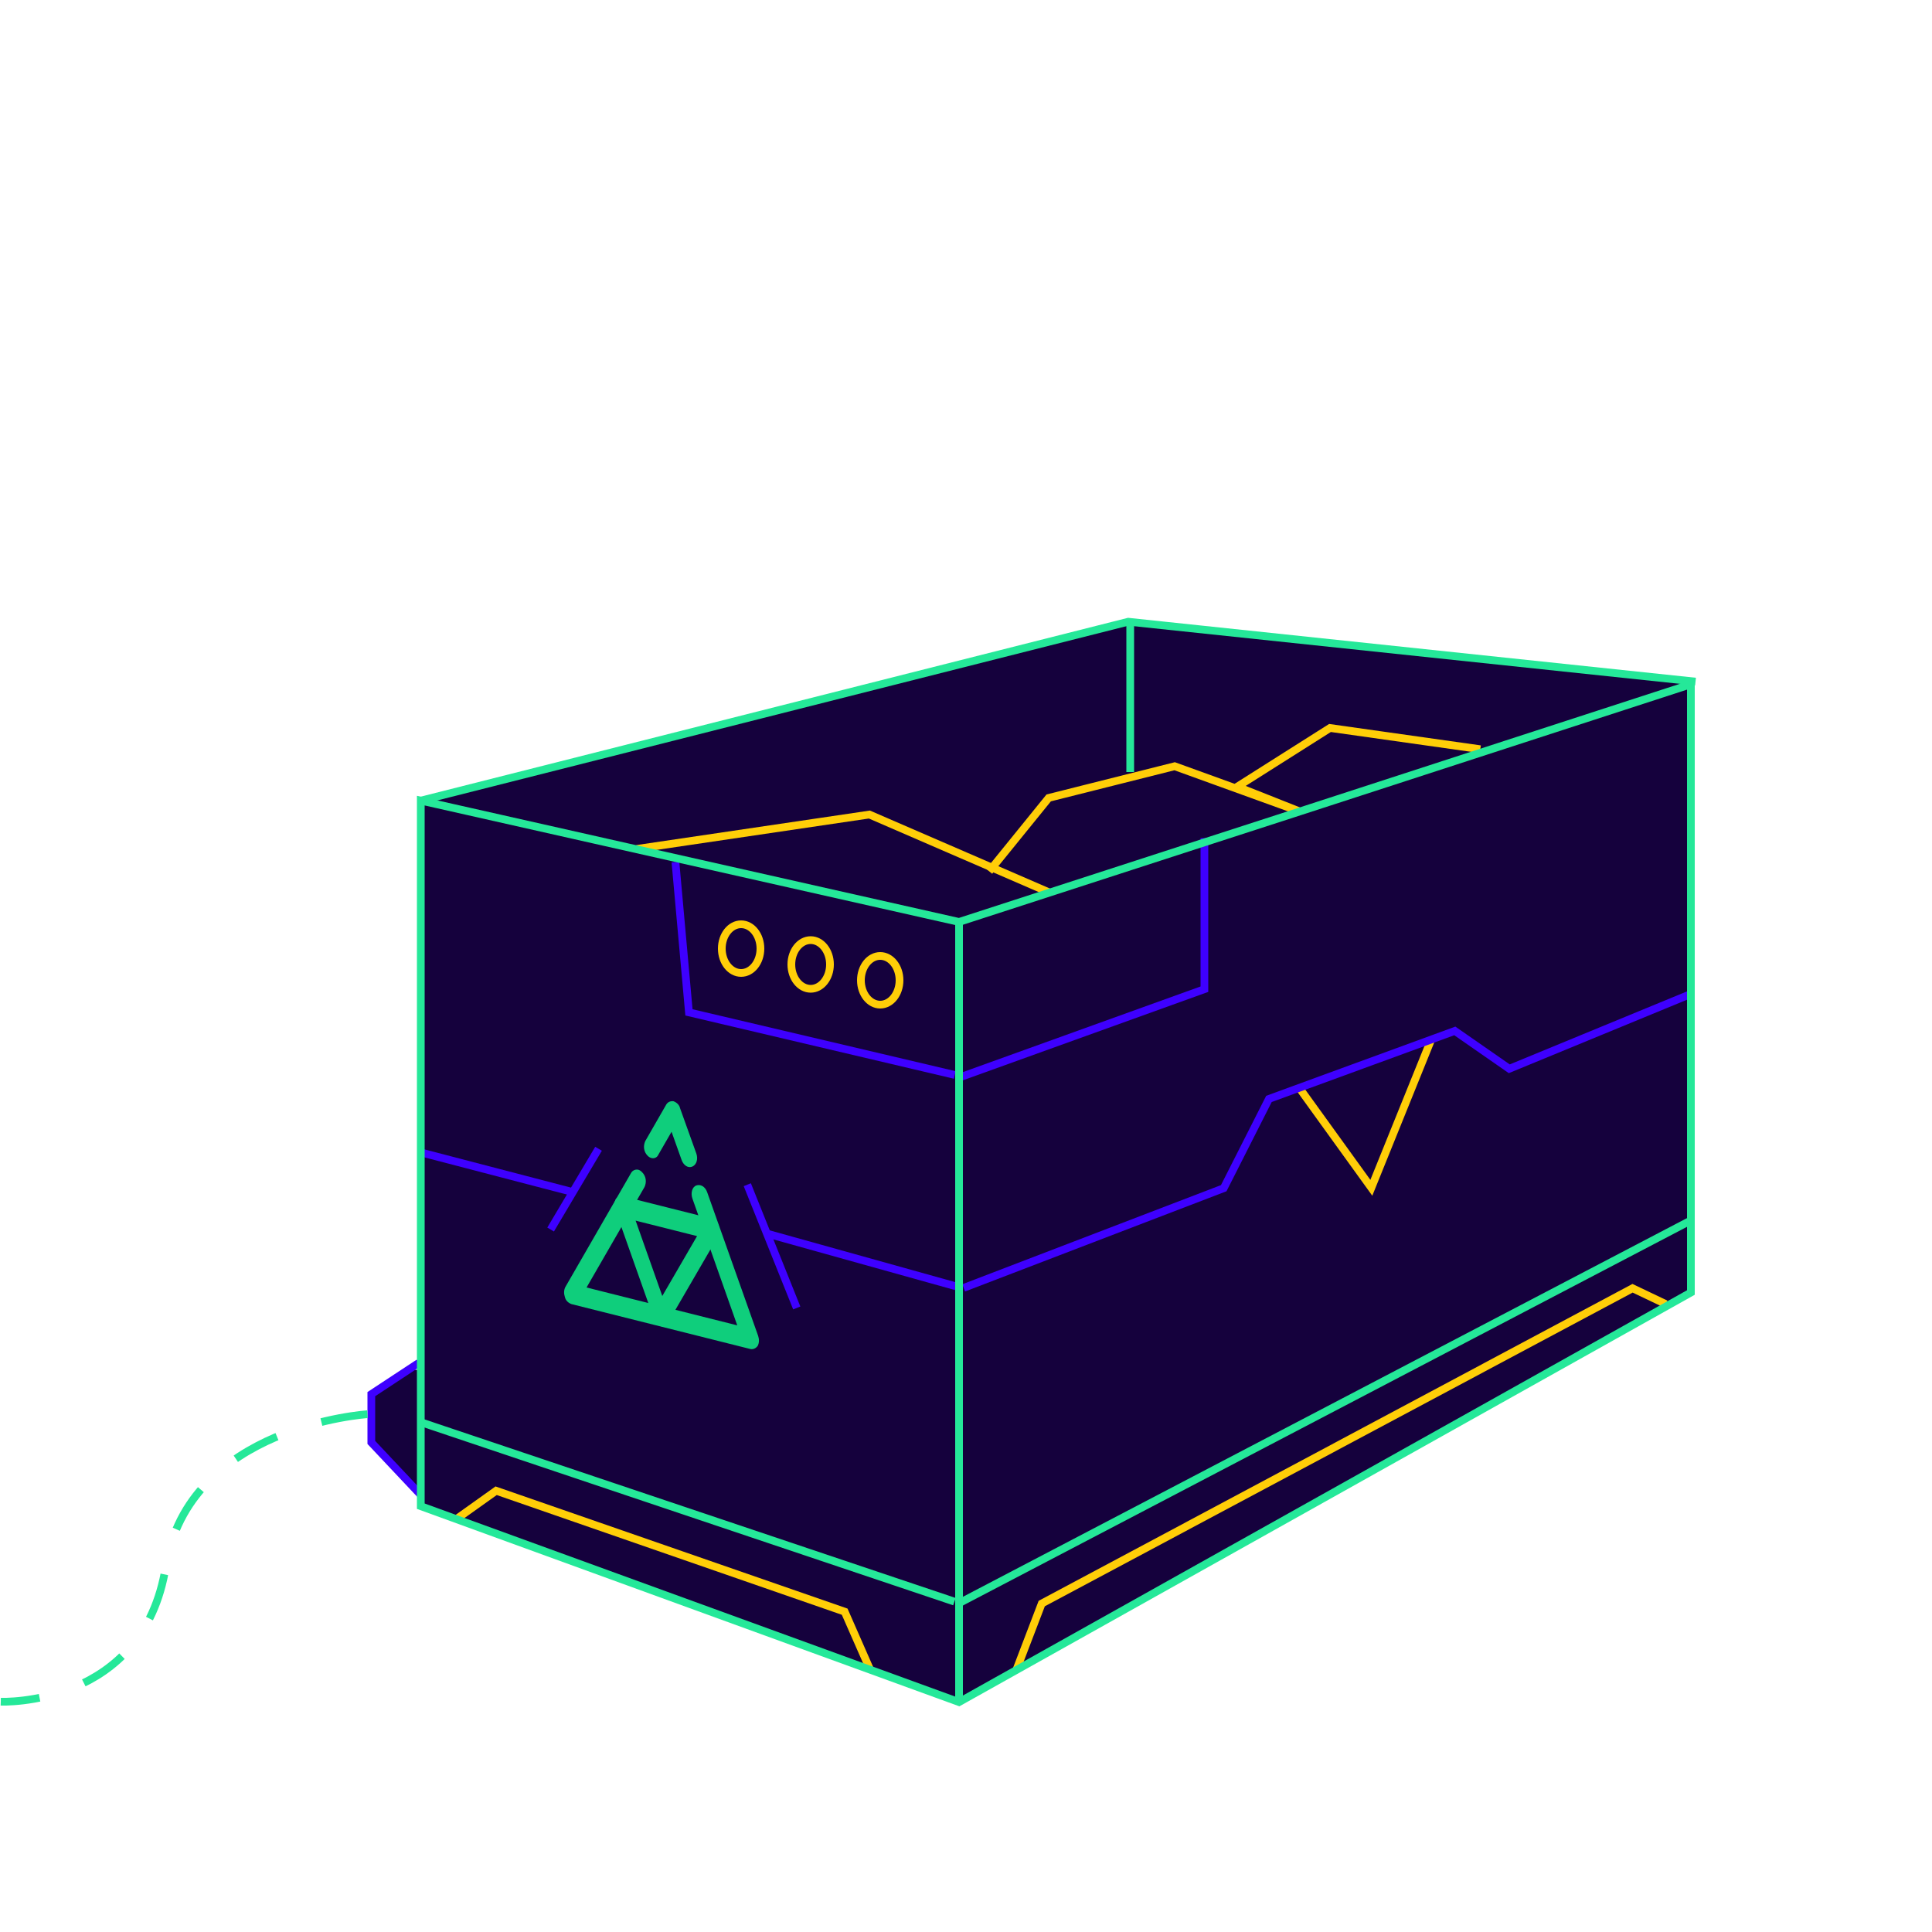 <svg xmlns="http://www.w3.org/2000/svg" style="white-space:preserve-spaces" viewBox="0 0 500 500"><style>@keyframes a0_o{0%,20%{opacity:1}10%{opacity:0}}@keyframes a1_o{0%,20%,40%{opacity:1}30%{opacity:0}}@keyframes a2_o{0%,40%,60%{opacity:1}50%{opacity:0}}@keyframes a3_do{0%{stroke-dashoffset:0}}@keyframes a4_o{0%,80%{opacity:0}90%{opacity:1}}@keyframes a5_o{0%,25%,45%{opacity:0}35%{opacity:1}}@keyframes a6_o{0%,45%,65%{opacity:0}55%{opacity:1}}@keyframes a7_o{0%,25%,5%{opacity:0}15%{opacity:1}}@keyframes a8_o{0%,65%,85%{opacity:0}75%{opacity:1}}@keyframes a9_o{0%,25%,45%{opacity:0}35%{opacity:1}}@keyframes a10_o{0%,10%,30%{opacity:0}20%{opacity:1}}@keyframes a11_o{0%,20%{opacity:0}10%{opacity:1}}@keyframes a12_o{0%,70%,90%{opacity:0}80%{opacity:1}}</style><g id="Ebene_1"><path fill="#15013D" d="M336.4,210L336.4,210L311.8,218L248.3,238.6L109,207.2L109,354.7C107.7,354.3,106.3,354.5,105.1,355.1L98.2,359.2C95.9,360.6,95.1,363.4,96.3,365.8C96.3,365.9,96.3,366,96.3,366.1C95.8,368.4,96.1,370.7,96.9,372.9C98,375.9,100.2,378.4,102.4,380.7C103.1,381.5,104.1,382,105.2,382.1L105.4,382.5C106,384.1,107.3,385.4,109,385.7L109,389.8L248.3,440.5L437.7,334.5L437.7,177.1L336.4,210Z" class="st0"/><path fill="#15013D" d="M110.7,207.1L291.8,160.4L438.1,175.9L236.2,265.5L110.7,207.1" class="st0"/><path fill="none" stroke="#25E899" stroke-miterlimit="10" stroke-width="2" d="M108.9,207.2L292,160.9L438.8,176.4" class="st1"/><path fill="none" stroke="#25E899" stroke-miterlimit="10" stroke-width="2" d="M248.2,414.9L437.5,315.9" class="st1"/><path fill="none" stroke="#25E899" stroke-miterlimit="10" stroke-width="2" d="M247,414.5L109.3,368.2" class="st1"/><ellipse style="animation:2s linear infinite both a0_o" fill="none" stroke="#FFCE08" stroke-miterlimit="10" stroke-width="2" class="st2" opacity="1" rx="5" ry="6.3" transform="translate(0,0) translate(191.8,245.5)"/><ellipse style="animation:2s linear infinite both a1_o" fill="none" stroke="#FFCE08" stroke-miterlimit="10" stroke-width="2" class="st2" opacity="1" rx="5" ry="6.3" transform="translate(0,0) translate(209.8,249.6)"/><ellipse style="animation:2s linear infinite both a2_o" fill="none" stroke="#FFCE08" stroke-miterlimit="10" stroke-width="2" class="st2" opacity="1" rx="5" ry="6.3" transform="translate(0,0) translate(227.8,253.7)"/><path fill="none" stroke="#25E899" stroke-miterlimit="10" stroke-width="2" d="M292.5,160.5L292.5,199.8" class="st1"/><path fill="#0FCE7C" d="M186,317.2C185.8,316.4,185.1,315.7,184.3,315.4L180.7,314.5L164.8,310.5L161.2,309.6C160.5,309.4,159.7,309.8,159.3,310.4L159.3,310.5C158.9,311.3,158.8,312.3,159.2,313.1L160.8,317.5L167.7,337L169.3,341.4C169.5,342.2,170.2,342.9,171,343.2C171.8,343.4,172.5,343,172.9,342.3L174.9,338.8L183.9,323.3L185.9,319.8C186.3,319.1,186.3,318.1,186,317.2ZM171.4,335.4L164.5,315.9L180.4,319.9L171.4,335.4Z" class="st3"/><path fill="#0FCE7C" d="M194.1,349.1L147.9,337.5C147.1,337.2,146.4,336.6,146.2,335.7C145.9,334.8,145.9,333.9,146.3,333.1L163.3,303.6C163.7,302.8,164.8,302.4,165.6,302.9C165.8,303,166,303.2,166.2,303.4C167.2,304.4,167.4,305.9,166.8,307.2L151.8,333.2L190.8,343L179.2,310.2C178.7,308.8,179.1,307.2,180.2,306.8C181.3,306.4,182.5,307.1,183,308.5L196.2,345.7C196.5,346.6,196.5,347.5,196.1,348.3C195.6,349,194.8,349.3,194.1,349.1Z" class="st3"/><path fill="#0FCE7C" d="M168.6,299.7C168.2,299.6,167.9,299.4,167.6,299.1C166.6,298.1,166.4,296.6,167,295.3L172.4,285.9C172.8,285.2,173.5,284.9,174.3,285C175.1,285.3,175.8,285.9,176,286.8L180.2,298.5C180.7,299.9,180.3,301.4,179.2,301.9C178.1,302.4,176.9,301.6,176.4,300.2L173.8,292.9L170.4,298.8C170.1,299.5,169.4,299.9,168.6,299.7Z" class="st3"/><path fill="none" stroke="#3E00FF" stroke-miterlimit="10" stroke-width="2" d="M193.4,306.6L206.2,338.5" class="st4"/><path fill="none" stroke="#3E00FF" stroke-miterlimit="10" stroke-width="2" d="M198.3,319.2L247.4,332.9" class="st4"/><path fill="none" stroke="#3E00FF" stroke-miterlimit="10" stroke-width="2" d="M154.9,297.3L142.5,318.2" class="st4"/><path fill="none" stroke="#3E00FF" stroke-miterlimit="10" stroke-width="2" d="M148.2,308.5L109.1,298.3" class="st4"/><path fill="none" stroke="#FFCE08" stroke-miterlimit="10" stroke-width="2" d="M118.3,393L128.4,385.8L218.6,417.1L225.1,431.9" class="st2"/><path fill="none" stroke="#FFCE08" stroke-miterlimit="10" stroke-width="2" d="M336,281.2L354.9,307.4L370.5,268.8" class="st2"/><path fill="none" stroke="#3E00FF" stroke-miterlimit="10" stroke-width="2" d="M174.8,223.1L178.3,262L247.1,278.2" class="st4"/><path fill="none" stroke="#FFCE08" stroke-miterlimit="10" stroke-width="2" d="M164.8,219.7L225,210.8L271.4,230.9" class="st2"/><path fill="none" stroke="#FFCE08" stroke-miterlimit="10" stroke-width="2" d="M256,225.5L271.4,206.5L304,198.3L336.6,210.1L320.2,203.6L344.2,188.4L383.1,193.9" class="st2"/><path fill="none" stroke="#3E00FF" stroke-miterlimit="10" stroke-width="2" d="M108.4,352.7L96.1,360.8L96.1,373.3L109,387" class="st4"/><path style="animation:2s linear infinite both a3_do" fill="none" stroke="#25E899" stroke-dasharray="12.11" stroke-dashoffset="0" stroke-miterlimit="10" stroke-width="2" d="M95.1,366C95.1,366,48.7,368.9,42.9,405.4C37.1,441.9,0.2,440.4,0.2,440.4" class="st1"/><path fill="none" stroke="#FFCE08" stroke-miterlimit="10" stroke-width="2" d="M263.1,432L269.6,415L422.5,333.4L431.1,337.5" class="st2"/><path fill="none" stroke="#3E00FF" stroke-miterlimit="10" stroke-width="2" d="M248.7,278.7L311.7,256L311.7,216.9" class="st4"/><path fill="none" stroke="#3E00FF" stroke-miterlimit="10" stroke-width="2" d="M249.4,333.3L316.7,307.5L328.4,284.4L376.5,266.8L390.6,276.6L437.2,257.4" class="st4"/><path fill="none" stroke="#25E899" stroke-miterlimit="10" stroke-width="2" d="M437.6,177.1L437.6,334.5L248.2,440.5L108.9,389.8L108.9,207.2L248.2,238.6L311.7,218L336.4,210L336.4,210Z" class="st1"/><path fill="none" stroke="#25E899" stroke-miterlimit="10" stroke-width="2" d="M248.2,238.6L248.2,440.5" class="st1"/></g><g id="particles"><g style="animation:2s linear infinite both a4_o" opacity="0"><path fill="#15013D" d="M77,164C71.2,165.8,74,174.9,79.8,173.1C85.6,171.3,82.9,162.2,77,164Z" class="st0"/><path fill="#15013D" d="M83.5,147.6C82.4,151.2,80,156.6,81.3,161.3L81.6,161.2C82.3,161,83,161.4,83.3,162.1C83.3,162.1,83.3,162.1,83.3,162.1L84.7,166.7C84.9,167.4,84.5,168.1,83.8,168.4C83.8,168.4,83.8,168.4,83.8,168.4L73.5,171.6C72.8,171.8,72.1,171.4,71.8,170.7L70.4,166.1C70.2,165.4,70.6,164.7,71.3,164.4L71.6,164.3C70,159.7,65.1,156.7,62.2,154.3C60.1,152.6,58.6,150.3,57.8,147.8C55.5,140.4,58.6,133.5,66.7,131.1C74.8,128.7,80.9,132.9,83.2,139.2C84.3,141.9,84.4,144.8,83.5,147.6Z" class="st0"/><path fill="none" stroke="#3E00FF" stroke-miterlimit="10" stroke-width="2" d="M71.8,164.6C71.8,164.5,71.7,164.4,71.7,164.3C70.1,159.7,65.2,156.7,62.3,154.3C60.2,152.6,58.7,150.3,57.9,147.8C55.6,140.4,58.7,133.5,66.8,131.1C74.9,128.7,81,132.9,83.3,139.2C84.3,141.9,84.4,144.9,83.6,147.7C82.5,151.3,80.1,156.7,81.4,161.4C81.4,161.5,81.5,161.6,81.5,161.7" class="st4"/><path fill="none" stroke="#8E2ABE" stroke-miterlimit="10" stroke-width="2" d="M82.1,169.5C82.7,171.3,81.7,173.2,79.9,173.7C78.1,174.2,76.2,173.3,75.7,171.5" class="st5"/><path fill="none" stroke="#8E2ABE" stroke-miterlimit="10" stroke-width="2" d="M71.4,164.4L81.7,161.2C82.4,161,83.1,161.4,83.4,162.1L84.8,166.7C85,167.4,84.6,168.1,83.9,168.4L73.6,171.6C72.9,171.8,72.2,171.4,71.9,170.7L70.5,166.1C70.3,165.4,70.7,164.6,71.4,164.4Z" class="st5"/><path fill="none" stroke="#FFCE08" stroke-miterlimit="10" stroke-width="2" d="M54.6,148.8L49.8,150.3" class="st2"/><path fill="none" stroke="#FFCE08" stroke-miterlimit="10" stroke-width="2" d="M91.5,137.4L86.7,138.9" class="st2"/><path fill="none" stroke="#FFCE08" stroke-miterlimit="10" stroke-width="2" d="M56.6,155.2L53.9,157.8" class="st2"/><path fill="none" stroke="#FFCE08" stroke-miterlimit="10" stroke-width="2" d="M87.4,129.9L84.7,132.5" class="st2"/><path fill="none" stroke="#FFCE08" stroke-miterlimit="10" stroke-width="2" d="M52.7,142.4L48.7,141.8" class="st2"/><path fill="none" stroke="#FFCE08" stroke-miterlimit="10" stroke-width="2" d="M92.6,145.9L88.7,145.3" class="st2"/><path fill="none" stroke="#FFCE08" stroke-miterlimit="10" stroke-width="2" d="M76.2,161.6L73.9,154.2" class="st2"/><rect width="4.6" height="4.6" fill="none" stroke="#FFCE08" stroke-miterlimit="10" stroke-width="2" class="st2" transform="translate(-94.497,144.733) rotate(-62.141) translate(70.6,148.5)"/></g><g style="animation:2s linear infinite both a5_o" opacity="0"><path fill="none" stroke="#F9006C" stroke-miterlimit="10" stroke-width="2" d="M95.7,61L95.7,75" class="st6"/><path fill="none" stroke="#F9006C" stroke-miterlimit="10" stroke-width="2" d="M102.7,68L88.7,68" class="st6"/></g><g style="animation:2s linear infinite both a6_o" opacity="0"><path fill="none" stroke="#F9006C" stroke-miterlimit="10" stroke-width="2" d="M160.7,143.6L160.7,157.6" class="st6"/><path fill="none" stroke="#F9006C" stroke-miterlimit="10" stroke-width="2" d="M167.7,150.6L153.7,150.6" class="st6"/></g><g style="animation:2s linear infinite both a7_o" opacity="0"><path fill="#15013D" d="M182.9,64.5L199.8,79.5L192.5,100.8L175.6,85.8Z" class="st0"/><path fill="none" stroke="#3E00FF" stroke-miterlimit="10" stroke-width="2" d="M199.8,79.5L192.5,100.8L175.6,85.8L182.9,64.5Z" class="st4"/><path fill="none" stroke="#3E00FF" stroke-miterlimit="10" stroke-width="2" d="M192.5,100.8L189.3,88.7L182.9,64.5M199.8,79.5L189.3,88.7L175.6,85.8" class="st4"/></g><g style="animation:2s linear infinite both a8_o" opacity="0"><path fill="#15013D" d="M269.8,95.8L276.9,117.2L259.9,131.9L252.8,110.5Z" class="st0"/><path fill="none" stroke="#3E00FF" stroke-miterlimit="10" stroke-width="2" d="M276.9,117.2L259.9,131.9L252.8,110.5L269.8,95.8Z" class="st4"/><path fill="none" stroke="#3E00FF" stroke-miterlimit="10" stroke-width="2" d="M259.9,131.9L263.2,119.9L269.8,95.8M276.9,117.2L263.2,119.9L252.8,110.6" class="st4"/></g><g style="animation:2s linear infinite both a9_o" opacity="0"><path fill="#15013D" d="M354.7,68.6L346.7,76.4L348.6,87.4L338.7,82.2L328.8,87.4L330.7,76.4L322.7,68.6L333.8,67L338.7,56.9L343.7,67Z" class="st0"/><path fill="none" stroke="#25E899" stroke-miterlimit="10" stroke-width="2" d="M346.7,76.4L348.6,87.4L338.7,82.2L328.8,87.4L330.7,76.4L322.7,68.6L333.8,67L338.7,56.9L343.7,67L354.7,68.6Z" class="st1"/></g><g style="animation:2s linear infinite both a10_o" opacity="0"><path fill="none" stroke="#F9006C" stroke-miterlimit="10" stroke-width="2" d="M380.2,122.9L380.2,136.8" class="st6"/><path fill="none" stroke="#F9006C" stroke-miterlimit="10" stroke-width="2" d="M387.2,129.9L373.2,129.9" class="st6"/></g><g style="animation:2s linear infinite both a11_o" opacity="0"><path fill="none" stroke="#F9006C" stroke-miterlimit="10" stroke-width="2" d="M411.5,43.8L411.5,57.8" class="st6"/><path fill="none" stroke="#F9006C" stroke-miterlimit="10" stroke-width="2" d="M418.5,50.8L404.5,50.8" class="st6"/></g><g style="animation:2s linear infinite both a12_o" opacity="0"><ellipse fill="#15013D" class="st0" rx="15.2" ry="15.2" transform="translate(0,0) translate(441.6,109.8)"/><path fill="none" stroke="#25E899" stroke-miterlimit="10" stroke-width="2" d="M440.1,109.8C438.4,109.8,437.1,108.4,437.1,106.8C437.1,105.2,438.5,103.8,440.1,103.8" class="st1"/><path fill="none" stroke="#25E899" stroke-miterlimit="10" stroke-width="2" d="M443.2,109.8C444.9,109.8,446.2,111.2,446.2,112.9C446.2,114.6,444.8,115.9,443.2,115.9" class="st1"/><path fill="none" stroke="#25E899" stroke-miterlimit="10" stroke-width="2" d="M441.6,100.7L441.6,103.7" class="st1"/><path fill="none" stroke="#25E899" stroke-miterlimit="10" stroke-width="2" d="M441.6,115.9L441.6,119" class="st1"/><path fill="none" stroke="#25E899" stroke-miterlimit="10" stroke-width="2" d="M440.1,109.8L443.2,109.8" class="st1"/><path fill="none" stroke="#25E899" stroke-miterlimit="10" stroke-width="2" d="M446.2,105.3C445.4,104.5,444.3,103.9,443.2,103.8L440.2,103.8" class="st1"/><path fill="none" stroke="#25E899" stroke-miterlimit="10" stroke-width="2" d="M437.1,114.4C437.9,115.2,439,115.8,440.1,115.9L443.1,115.9" class="st1"/><ellipse fill="none" stroke="#25E899" stroke-miterlimit="10" stroke-width="2" class="st1" rx="15.2" ry="15.2" transform="translate(0,0) translate(441.6,109.8)"/></g></g></svg>